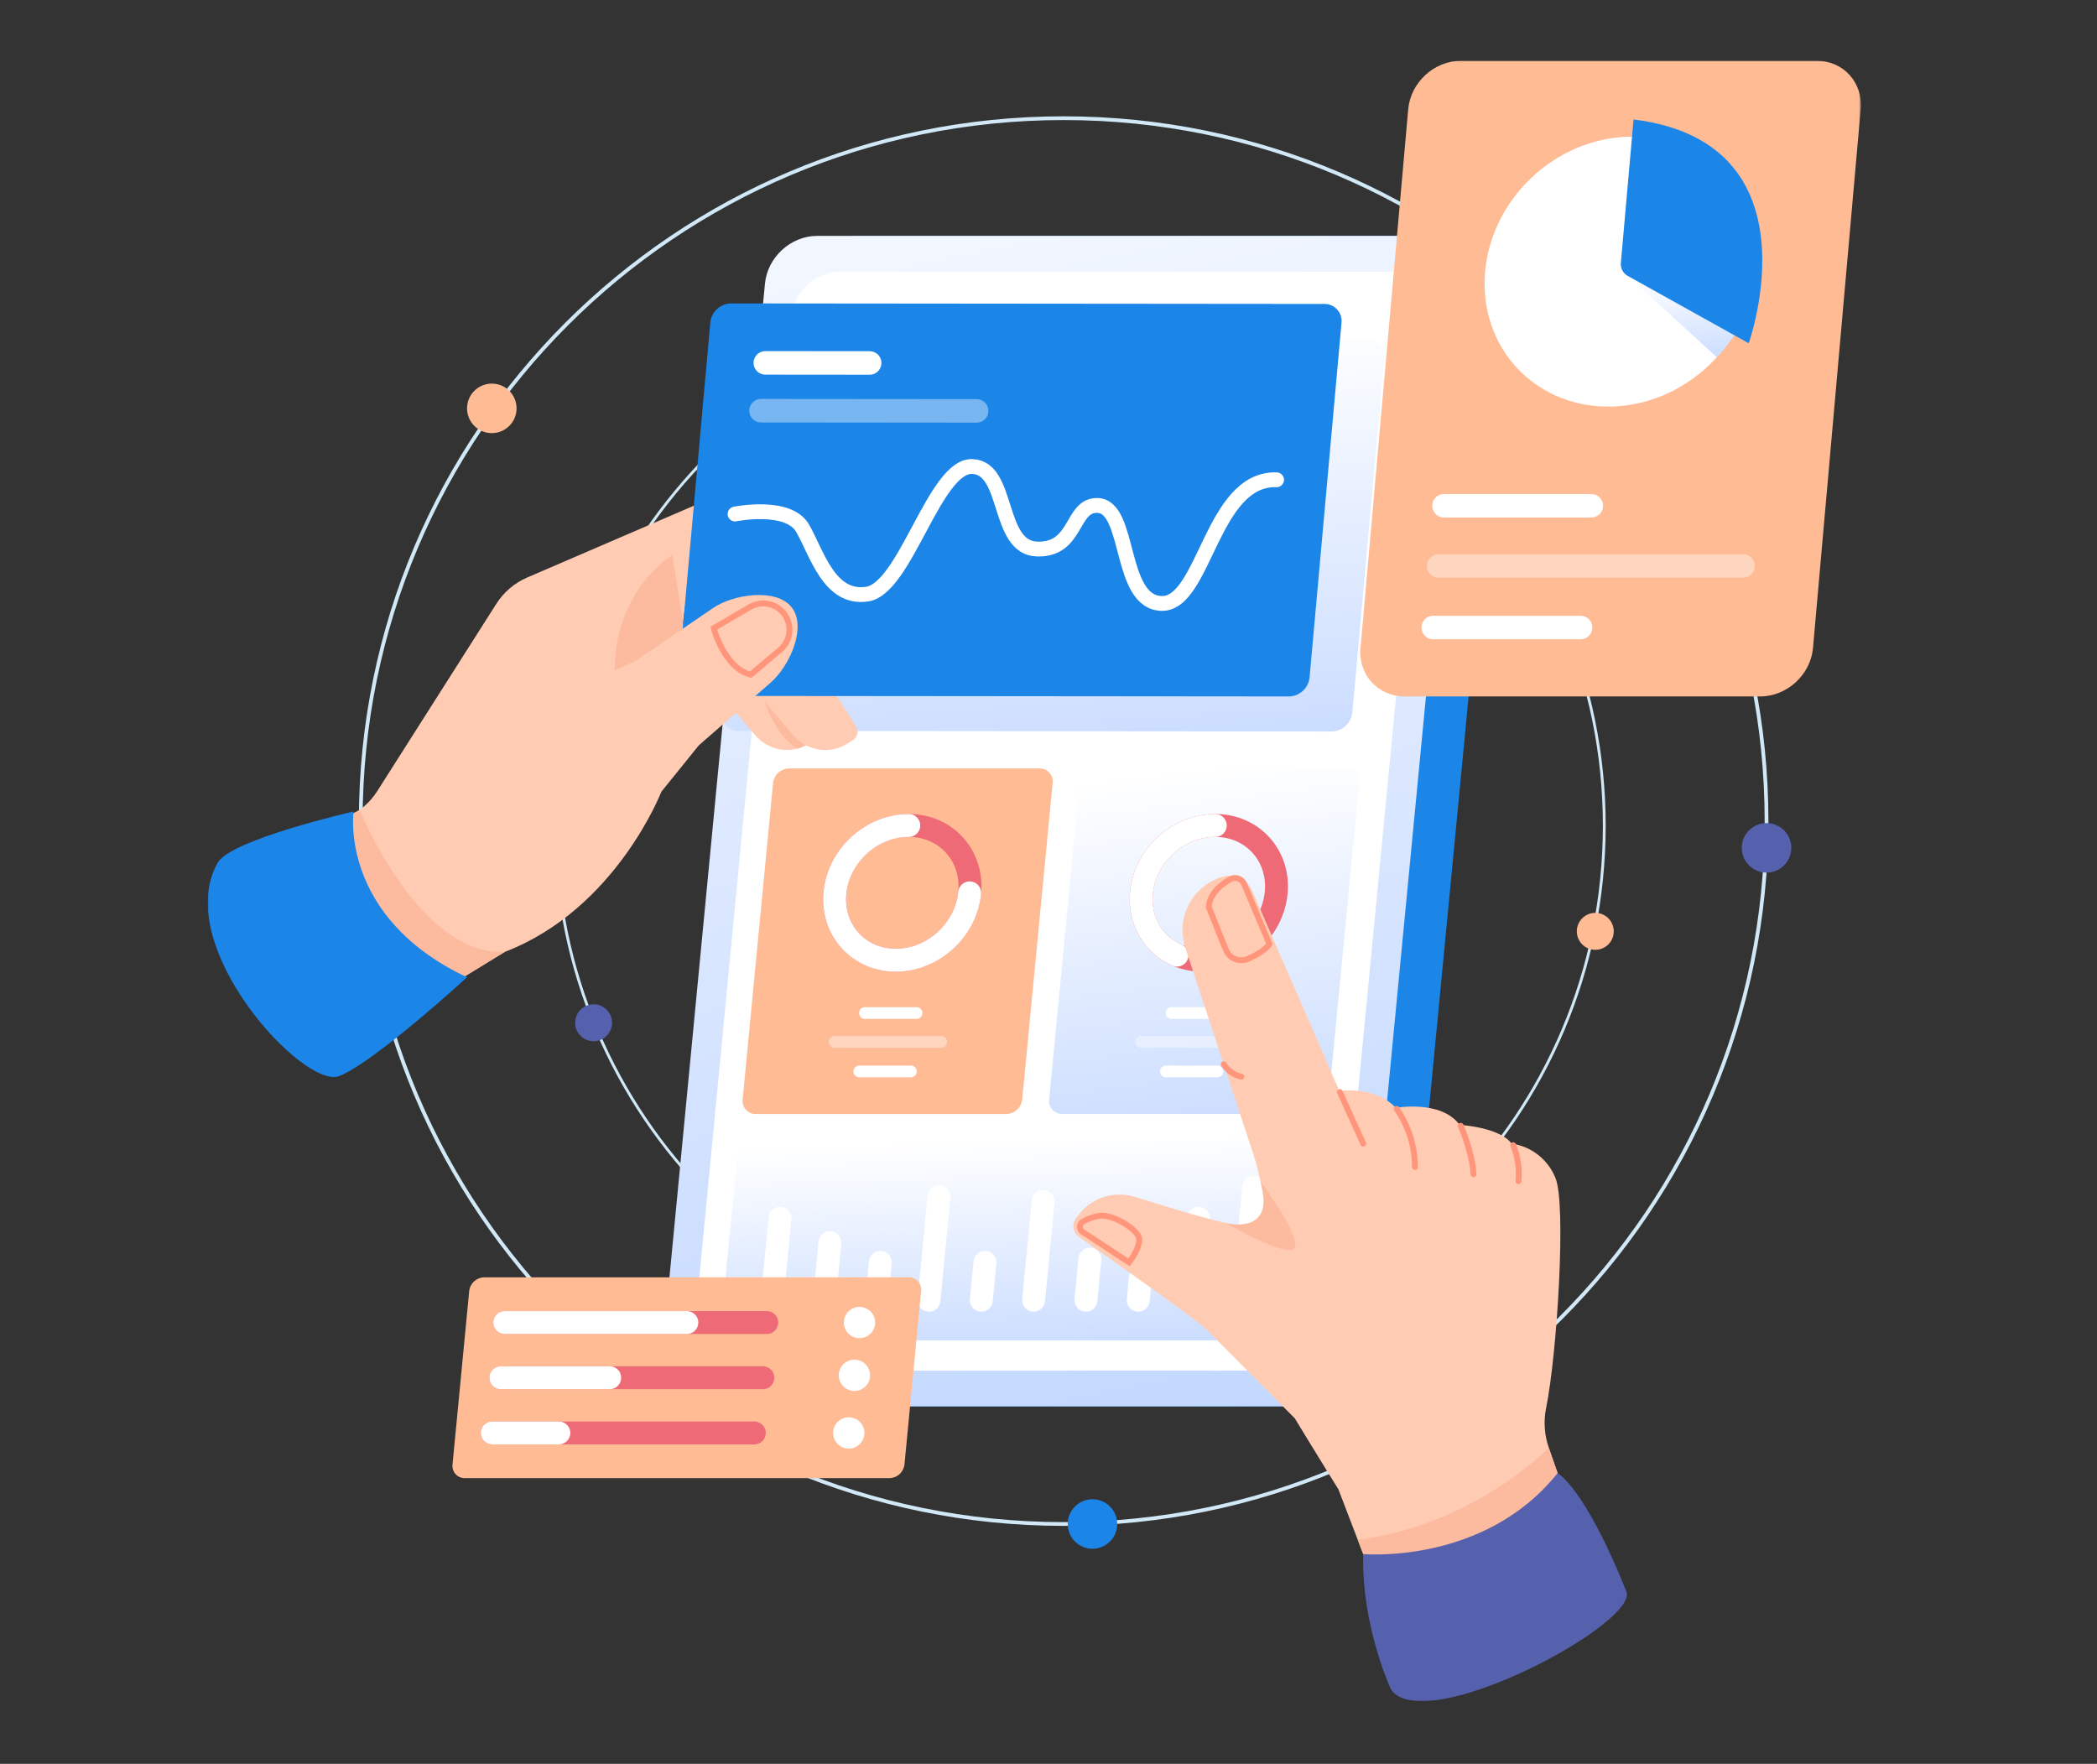 <svg width="1070" height="900" viewBox="0 0 1070 900" fill="none" xmlns="http://www.w3.org/2000/svg">
    <rect x="0" y="0" width="1070" height="900" fill="#333333" stroke="none"/>
    <style>
        @keyframes wave {
            0% {
                -webkit-transform: translateY(0);
                transform: scale(1);
            }

            50% {
                -webkit-transform: translateY(10px);
                transform: translateY(10px);
            }

            100% {
                -webkit-transform: translateY(1);
                transform: translateY(0);
            }
        }

        @keyframes wave2 {
            0% {
                -webkit-transform: translateY(10px);
                transform: translateY(10px);
            }

            50% {
                -webkit-transform: translateY(0px);
                transform: translateY(0px);
            }

            100% {
                -webkit-transform: translateY(10px);
                transform: translateY(10px);
            }
        }

        @keyframes pulse {
            0% {
                -webkit-transform: scale(1);
                transform: scale(1);
            }

            70% {
                -webkit-transform: scale(1.2);
                transform: scale(1.2);
            }

            100% {
                -webkit-transform: scale(1);
                transform: scale(1);
            }
        }

        @keyframes waveX {
            0% {
                -webkit-transform: translateX(0);
                transform: scale(1);
            }

            70% {
                -webkit-transform: translateX(10px);
                transform: translateX(10px);
            }

            100% {
                -webkit-transform: translateX(0);
                transform: translateX(0);
            }
        }

        .wavepath {
            animation: wave 3s ease-in infinite;
            -webkit-animation: wave 3s ease-in infinite;
            -webkit-transform-origin: center;
            -ms-transform-origin: center;
            transform-origin: center;
            transform-box: fill-box;
        }

        .wavepath2 {
            animation: wave2 3s ease-in infinite;
            -webkit-animation: wave2 3s ease-in infinite;
            -webkit-transform-origin: center;
            -ms-transform-origin: center;
            transform-origin: center;
            transform-box: fill-box;
        }

        .heartbeater {
            animation: pulse 3s ease-in infinite;
            -webkit-animation: pulse 3s ease-in infinite;
            -webkit-transform-origin: center;
            -ms-transform-origin: center;
            transform-origin: center;
            transform-box: fill-box;
        }

        .heartbeater2 {
            animation: pulse 6s ease-in infinite;
            -webkit-animation: pulse 6s ease-in infinite;
            -webkit-transform-origin: center;
            -ms-transform-origin: center;
            transform-origin: center;
            transform-box: fill-box;
        }

        .wavexanimations{
            animation: waveX 6s ease-in infinite;
            -webkit-animation: waveX 6s ease-in infinite;
            -webkit-transform-origin: center;
            -ms-transform-origin: center;
            transform-origin: center;
            transform-box: fill-box;
        }
    </style>
    <g clip-path="url(#clip0_214_88)">
        <g clip-path="url(#clip1_214_88)">
            <mask id="mask0_214_88" style="mask-type:luminance" maskUnits="userSpaceOnUse" x="106" y="31" width="844"
                height="838">
                <path d="M949.53 31H106V868.007H949.53V31Z" fill="white" />
            </mask>
            <g mask="url(#mask0_214_88)">
                <path
                    d="M542.725 777.623C740.807 777.623 901.38 617.046 901.38 418.963C901.38 220.881 740.807 60.304 542.725 60.304C344.643 60.304 184.065 220.881 184.065 418.963C184.065 617.046 344.643 777.623 542.725 777.623Z"
                    stroke="#D1E8F7" stroke-width="1.916" stroke-miterlimit="10" />
                <path class="heartbeater"
                    d="M250.948 221.002C257.925 221.002 263.581 215.346 263.581 208.369C263.581 201.392 257.925 195.737 250.948 195.737C243.972 195.737 238.316 201.392 238.316 208.369C238.316 215.346 243.972 221.002 250.948 221.002Z"
                    fill="#FEBB94" />
                <path class="heartbeater"
                    d="M901.38 445.255C908.36 445.255 914.02 439.6 914.02 432.623C914.02 425.646 908.36 419.99 901.38 419.99C894.41 419.99 888.75 425.646 888.75 432.623C888.75 439.6 894.41 445.255 901.38 445.255Z"
                    fill="#5661AE" />
                <path class="heartbeater"
                    d="M557.436 790.255C564.412 790.255 570.068 784.599 570.068 777.623C570.068 770.646 564.412 764.99 557.436 764.99C550.459 764.99 544.803 770.646 544.803 777.623C544.803 784.599 550.459 790.255 557.436 790.255Z"
                    fill="#1C85E8" />
                <path
                    d="M551.034 688.876C698.798 688.876 818.584 569.09 818.584 421.326C818.584 273.561 698.798 153.775 551.034 153.775C403.269 153.775 283.483 273.561 283.483 421.326C283.483 569.09 403.269 688.876 551.034 688.876Z"
                    stroke="#D1E8F7" stroke-width="1.43" stroke-miterlimit="10" />
                <path
                    d="M813.998 484.643C819.202 484.643 823.421 480.424 823.421 475.22C823.421 470.015 819.202 465.796 813.998 465.796C808.793 465.796 804.574 470.015 804.574 475.22C804.574 480.424 808.793 484.643 813.998 484.643Z"
                    fill="#FEBB94" />
                <path class="heartbeater"
                    d="M302.885 531.296C308.09 531.296 312.309 527.077 312.309 521.872C312.309 516.668 308.09 512.449 302.885 512.449C297.681 512.449 293.462 516.668 293.462 521.872C293.462 527.077 297.681 531.296 302.885 531.296Z"
                    fill="#5661AE" />
                <path
                    d="M431.189 191.289C436.394 191.289 440.613 187.07 440.613 181.865C440.613 176.661 436.394 172.442 431.189 172.442C425.985 172.442 421.766 176.661 421.766 181.865C421.766 187.07 425.985 191.289 431.189 191.289Z"
                    fill="#1C85E8" />
                <path
                    d="M690.284 717.603H381.305C367.9 717.603 358.078 706.736 359.367 693.331L412.112 144.636C413.4 131.231 425.311 120.364 438.716 120.364H747.695C761.1 120.364 770.922 131.231 769.633 144.636L716.888 693.331C715.6 706.736 703.688 717.603 690.284 717.603Z"
                    fill="#1C85E8" />
                <path
                    d="M668.508 717.603H359.529C346.125 717.603 336.303 706.736 337.591 693.331L390.336 144.636C391.625 131.231 403.536 120.364 416.941 120.364H725.92C739.324 120.364 749.146 131.231 747.858 144.636L695.113 693.331C693.824 706.736 681.913 717.603 668.508 717.603Z"
                    fill="url(#paint0_linear_214_88)" />
                <path
                    d="M656.799 699.362H374.746C362.323 699.362 353.22 689.292 354.414 676.869L403.994 161.098C405.189 148.675 416.227 138.605 428.65 138.605H710.703C723.126 138.605 732.229 148.675 731.035 161.098L681.455 676.869C680.26 689.292 669.222 699.362 656.799 699.362Z"
                    fill="white" />
                <path
                    d="M679.418 373.237L376.847 372.968C375.611 373.002 374.382 372.771 373.242 372.292C372.103 371.813 371.078 371.096 370.238 370.189C369.397 369.283 368.76 368.207 368.368 367.035C367.976 365.862 367.839 364.619 367.966 363.389L384.278 182.26C384.573 179.646 385.815 177.231 387.769 175.47C389.722 173.708 392.252 172.723 394.882 172.698L697.453 172.967C698.689 172.934 699.918 173.164 701.058 173.643C702.197 174.123 703.222 174.839 704.062 175.746C704.903 176.653 705.54 177.728 705.932 178.901C706.324 180.073 706.461 181.316 706.334 182.546L690.022 363.676C689.727 366.289 688.485 368.704 686.531 370.466C684.578 372.227 682.048 373.213 679.418 373.237Z"
                    fill="url(#paint1_linear_214_88)" />
                <path class="wavexanimations"
                    d="M669.891 568.406H542.006C541.063 568.425 540.126 568.24 539.26 567.866C538.394 567.492 537.619 566.936 536.986 566.236C536.354 565.536 535.879 564.709 535.594 563.809C535.308 562.91 535.22 561.96 535.333 561.024L550.861 399.488C551.085 397.485 552.029 395.632 553.518 394.274C555.007 392.916 556.938 392.146 558.953 392.106H686.839C687.782 392.087 688.718 392.271 689.584 392.646C690.45 393.02 691.225 393.576 691.858 394.276C692.491 394.976 692.966 395.803 693.251 396.702C693.536 397.602 693.625 398.552 693.511 399.488L677.983 561.024C677.759 563.026 676.815 564.879 675.326 566.237C673.838 567.595 671.906 568.366 669.891 568.406Z"
                    fill="url(#paint2_linear_214_88)" />
                <path
                    d="M639.403 479.294C653.826 465.549 655.395 443.785 642.909 430.685C630.422 417.584 608.609 418.107 594.187 431.852C579.765 445.598 578.195 467.361 590.682 480.462C603.168 493.563 624.981 493.04 639.403 479.294Z"
                    stroke="#EF6A77" stroke-width="11.69" stroke-miterlimit="10" />
                <path
                    d="M600.583 487.348C588.619 482.182 581.036 469.901 582.413 455.573C584.238 436.584 601.111 421.191 620.1 421.191"
                    stroke="white" stroke-width="11.69" stroke-miterlimit="10" stroke-linecap="round" />
                <path d="M597.744 516.904H624.054" stroke="white" stroke-width="5.984" stroke-miterlimit="10"
                    stroke-linecap="round" />
                <path d="M594.879 546.701H621.19" stroke="white" stroke-width="5.984" stroke-miterlimit="10"
                    stroke-linecap="round" />
                <path opacity="0.4" d="M582.296 531.634H636.67" stroke="white" stroke-width="5.984"
                    stroke-miterlimit="10" stroke-linecap="round" />
                <path
                    d="M513.495 568.406H385.61C384.667 568.425 383.73 568.24 382.864 567.866C381.999 567.492 381.223 566.936 380.59 566.236C379.958 565.536 379.483 564.709 379.198 563.809C378.912 562.91 378.824 561.96 378.937 561.024L394.465 399.488C394.689 397.485 395.633 395.632 397.122 394.274C398.611 392.916 400.542 392.146 402.557 392.106H530.443C531.386 392.087 532.322 392.271 533.188 392.646C534.054 393.02 534.829 393.576 535.462 394.276C536.095 394.976 536.57 395.803 536.855 396.702C537.14 397.602 537.229 398.552 537.115 399.488L521.587 561.024C521.363 563.026 520.419 564.879 518.93 566.237C517.442 567.595 515.51 568.366 513.495 568.406Z"
                    fill="#FEBB94" />
                <path
                    d="M483.007 479.294C497.429 465.549 498.998 443.785 486.512 430.685C474.026 417.584 452.212 418.107 437.79 431.852C423.368 445.598 421.799 467.361 434.285 480.462C446.771 493.563 468.585 493.04 483.007 479.294Z"
                    stroke="#EF6A77" stroke-width="11.69" stroke-miterlimit="10" />
                <path
                    d="M494.781 455.573C492.956 474.562 476.083 489.955 457.094 489.955C438.105 489.955 424.191 474.562 426.017 455.573C427.842 436.584 444.715 421.191 463.704 421.191"
                    stroke="white" stroke-width="11.69" stroke-miterlimit="10" stroke-linecap="round" />
                <path d="M441.348 516.904H467.658" stroke="white" stroke-width="5.984" stroke-miterlimit="10"
                    stroke-linecap="round" />
                <path d="M438.483 546.701H464.794" stroke="white" stroke-width="5.984" stroke-miterlimit="10"
                    stroke-linecap="round" />
                <path opacity="0.4" d="M425.9 531.634H480.274" stroke="white" stroke-width="5.984"
                    stroke-miterlimit="10" stroke-linecap="round" />
                <path
                    d="M659.171 683.944H374.117C373.223 683.961 372.336 683.787 371.516 683.432C370.695 683.077 369.96 682.55 369.36 681.887C368.761 681.224 368.311 680.44 368.04 679.587C367.77 678.735 367.686 677.835 367.793 676.947L376.3 588.461C376.512 586.563 377.407 584.806 378.818 583.519C380.229 582.232 382.059 581.502 383.969 581.464H669.022C669.916 581.446 670.803 581.621 671.624 581.976C672.444 582.331 673.179 582.857 673.779 583.521C674.378 584.184 674.828 584.968 675.099 585.82C675.369 586.673 675.453 587.573 675.346 588.461L666.84 676.947C666.627 678.845 665.733 680.601 664.322 681.888C662.911 683.176 661.08 683.906 659.171 683.944Z"
                    fill="url(#paint3_linear_214_88)" />
                <path d="M393.968 663.427L397.989 621.595" stroke="white" stroke-width="11.69" stroke-miterlimit="10"
                    stroke-linecap="round" />
                <path d="M423.473 634.123L420.656 663.427" stroke="white" stroke-width="11.69" stroke-miterlimit="10"
                    stroke-linecap="round" />
                <path d="M449.199 644.131L447.344 663.427" stroke="white" stroke-width="11.69" stroke-miterlimit="10"
                    stroke-linecap="round" />
                <path d="M479.098 610.724L474.032 663.427" stroke="white" stroke-width="11.69" stroke-miterlimit="10"
                    stroke-linecap="round" />
                <path d="M502.575 644.131L500.72 663.427" stroke="white" stroke-width="11.69" stroke-miterlimit="10"
                    stroke-linecap="round" />
                <path d="M532.251 613.052L527.408 663.427" stroke="white" stroke-width="11.69" stroke-miterlimit="10"
                    stroke-linecap="round" />
                <path d="M556.107 642.511L554.096 663.427" stroke="white" stroke-width="11.69" stroke-miterlimit="10"
                    stroke-linecap="round" />
                <path d="M581.855 652.285L580.784 663.427" stroke="white" stroke-width="11.69" stroke-miterlimit="10"
                    stroke-linecap="round" />
                <path d="M611.493 621.595L607.472 663.427" stroke="white" stroke-width="11.69" stroke-miterlimit="10"
                    stroke-linecap="round" />
                <path d="M639.712 605.667L634.16 663.427" stroke="white" stroke-width="11.69" stroke-miterlimit="10"
                    stroke-linecap="round" />
                <path
                    d="M401.355 345.462L417.375 370.557C418.098 371.69 418.344 373.062 418.06 374.375C417.775 375.689 416.984 376.836 415.857 377.569L413.268 379.251C408.934 382.067 403.725 383.214 398.609 382.479C393.493 381.743 388.818 379.175 385.453 375.251L364.194 350.46L401.355 345.462Z"
                    fill="#FFCCB3" />
                <path
                    d="M389.131 355.119C389.131 355.119 395.063 375.487 406.98 382.021C410.074 380.823 413.047 379.332 415.857 377.569L402.494 355.119"
                    fill="#FCBA9F" />
                <path
                    d="M115.064 446.715L177.989 416.56C183.918 413.719 188.931 409.271 192.459 403.723L253.247 308.099C257.031 302.146 262.52 297.469 268.999 294.678L356.552 256.958L337.808 398.707L337.478 403.943C337.478 403.943 314.321 463.919 257.563 485.708L166.818 541.211L115.064 446.715Z"
                    fill="#FFCCB3" />
                <path
                    d="M183.543 413.233C183.543 413.233 213.309 487.529 257.563 485.708L229.308 502.99C229.308 502.99 133.405 485.2 169.304 420.575L183.543 413.233Z"
                    fill="#FCBA9F" />
                <path d="M343 283.191C343 283.191 312.044 301.949 313.686 345.462L350.861 331.57L343 283.191Z"
                    fill="#FCBA9F" />
                <path
                    d="M420.764 345.462L436.784 370.557C437.507 371.69 437.753 373.062 437.469 374.375C437.185 375.689 436.393 376.836 435.266 377.569L432.677 379.251C428.343 382.067 423.134 383.214 418.018 382.479C412.902 381.743 408.227 379.175 404.862 375.251L383.604 350.46L420.764 345.462Z"
                    fill="#FFCCB3" />
                <path class="wavepath2"
                    d="M657.596 355.358L355.025 355.089C353.789 355.122 352.56 354.892 351.421 354.412C350.281 353.933 349.257 353.216 348.416 352.31C347.575 351.403 346.938 350.328 346.546 349.155C346.154 347.982 346.017 346.74 346.144 345.51L362.456 164.38C362.752 161.766 363.993 159.351 365.947 157.59C367.9 155.829 370.43 154.843 373.061 154.818L675.631 155.088C676.867 155.054 678.096 155.285 679.236 155.764C680.375 156.243 681.4 156.96 682.24 157.866C683.081 158.773 683.718 159.849 684.11 161.021C684.502 162.194 684.639 163.437 684.513 164.666L668.201 345.796C667.905 348.41 666.663 350.825 664.71 352.586C662.756 354.347 660.226 355.333 657.596 355.358Z"
                    fill="#1C85E8" />
                <path
                    d="M375.058 262.275C375.058 262.275 402.218 256.782 409.528 269.527C416.837 282.271 423.14 306.205 442.588 303.12C462.036 300.034 476.923 237.46 496.042 238.031C515.162 238.602 508.421 279.584 529.232 280.156C550.042 280.728 546.341 257.264 560.211 257.918C577.036 258.711 570.764 307.331 592.702 307.904C614.64 308.477 618.22 243.682 651.384 244.819"
                    stroke="white" stroke-width="7.565" stroke-miterlimit="10" stroke-linecap="round" />
                <path d="M390.506 185.154L443.739 185.201" stroke="white" stroke-width="11.999" stroke-miterlimit="10"
                    stroke-linecap="round" />
                <path opacity="0.4" d="M388.308 209.556L498.318 209.654" stroke="white" stroke-width="11.999"
                    stroke-miterlimit="10" stroke-linecap="round" />
                <path
                    d="M285.307 354.46L324.121 337.363L363.814 310.268C374.253 303.143 396.053 299.933 403.901 309.839C411.884 319.915 402.917 339.847 393.235 348.302L356.552 380.335L337.477 403.943L285.307 354.46Z"
                    fill="#FFCCB3" />
                <path
                    d="M364.194 320.557C364.194 320.557 369.434 340.763 383.02 344.259L397.43 332.085C398.891 330.997 400.115 329.623 401.028 328.047C401.941 326.47 402.523 324.724 402.739 322.916C402.955 321.107 402.801 319.273 402.285 317.526C401.769 315.779 400.903 314.155 399.739 312.754C397.706 310.306 394.87 308.66 391.736 308.11C388.602 307.561 385.374 308.143 382.63 309.753L364.194 320.557Z"
                    stroke="#FF967C" stroke-width="3" stroke-linecap="round" />
                <path
                    d="M180.38 414.062C180.38 414.062 172.858 467.857 238.316 498.66C238.316 498.66 191.294 541.794 173.165 549.047C155.037 556.299 86.924 482.182 111.15 440.114C117.944 428.317 180.38 414.062 180.38 414.062Z"
                    fill="#1C85E8" />
                <!-- <path
                    d="M428.401 357.425C428.401 357.425 402.888 357.945 394.007 362.593L387.597 355.118L426.929 355.119L428.401 357.425Z"
                    fill="#FCBA9F" /> -->
                <path class="wavepath"
                    d="M898.16 355.358H716.755C703.09 355.358 692.993 344.28 694.203 330.615L718.542 55.742C719.752 42.078 731.81 31 745.475 31H926.88C940.55 31 950.64 42.078 949.43 55.742L925.09 330.615C923.88 344.28 911.82 355.358 898.16 355.358Z"
                    fill="#FEBB94" />
                <path
                    d="M872.19 186.209C900.92 158.728 903.81 115.137 878.66 88.846C853.507 62.555 809.831 63.519 781.106 91C752.382 118.481 749.486 162.072 774.639 188.363C799.792 214.655 843.469 213.69 872.19 186.209Z"
                    fill="white" />
                <path d="M830.493 140.744L876.03 182.276C876.03 182.276 886.39 171.141 889.48 163.183L830.493 140.744Z"
                    fill="url(#paint4_linear_214_88)" />
                <path
                    d="M833.525 60.963L827.054 134.04C826.91 135.371 827.159 136.715 827.77 137.907C828.381 139.098 829.328 140.084 830.493 140.744L892.28 175.142C892.28 175.142 928.97 72.783 833.525 60.963Z"
                    fill="#1C85E8" />
                <path d="M736.814 258.069H811.966" stroke="white" stroke-width="12" stroke-miterlimit="10"
                    stroke-linecap="round" />
                <path d="M731.313 320.201H806.465" stroke="white" stroke-width="12" stroke-miterlimit="10"
                    stroke-linecap="round" />
                <path opacity="0.4" d="M734.095 288.784H889.4" stroke="white" stroke-width="12" stroke-miterlimit="10"
                    stroke-linecap="round" />
                <path
                    d="M675.065 557.855C675.065 557.855 699.29 551.394 712.183 565.277C712.183 565.277 735.357 561.069 744.779 573.961C744.779 573.961 765.324 575.151 771.274 583.531C776.222 584.214 780.901 586.195 784.834 589.274C788.767 592.352 791.815 596.418 793.666 601.057C799.284 614.298 794.519 690.849 788.935 718.28C787.539 725.141 788.017 732.251 790.32 738.863L804.524 779.682L706.247 820.765L682.915 759.909C682.915 759.909 654.514 714.268 650.456 706.153C646.399 698.039 653.276 630.706 639.425 588.643L675.065 557.855Z"
                    fill="#FFCCB3" />
                <path
                    d="M695.591 792.971L692.756 785.576C692.756 785.576 743.751 782.316 790.32 738.863L794.774 751.663C794.774 751.663 789.022 778.103 762.834 790.564C736.645 803.026 695.591 792.971 695.591 792.971Z"
                    fill="#FCBA9F" />
                <path
                    d="M695.591 792.971C695.591 792.971 757.318 798.593 794.774 751.663C794.774 751.663 808.603 758.913 829.838 811.994C836.36 828.298 727.451 886.345 709.842 862.216C709.842 862.216 694.64 830.059 695.591 792.971Z"
                    fill="#5661AE" />
                <path
                    d="M645.465 614.035C645.465 614.035 643.336 625.331 633.269 625.332C626.701 625.332 598.232 616.731 579.23 610.751C574.06 609.124 568.514 609.124 563.344 610.751C558.174 612.378 553.628 615.554 550.322 619.848L549.167 621.348C548.593 622.091 548.177 622.943 547.942 623.853C547.707 624.762 547.66 625.709 547.802 626.637C547.944 627.565 548.273 628.455 548.769 629.252C549.265 630.05 549.918 630.738 550.688 631.275C566.775 642.506 610.216 672.988 615.772 678.544C622.61 685.381 660.685 723.713 660.685 723.713L645.465 614.035Z"
                    fill="#FFCCB3" />
                <path
                    d="M643.154 602.717C643.154 602.717 663.731 630.569 660.685 636.666C657.639 642.763 625.732 624.122 625.732 624.122C625.732 624.122 651.479 630.745 643.154 602.717Z"
                    fill="#FCBA9F" />
                <path
                    d="M639.425 588.643L604.8 483.495C603.613 479.888 603.161 476.079 603.473 472.294C603.785 468.51 604.854 464.826 606.616 461.463C608.378 458.099 610.798 455.123 613.731 452.712C616.665 450.301 620.053 448.503 623.694 447.426C626.675 446.545 629.874 446.783 632.691 448.097C635.508 449.411 637.747 451.709 638.986 454.559L687.561 566.218L639.425 588.643Z"
                    fill="#FFCCB3" />
                <path
                    d="M624.41 543.045C625.391 544.657 626.695 546.049 628.239 547.133C629.784 548.218 631.535 548.971 633.385 549.347"
                    stroke="#FF967C" stroke-width="3" stroke-linecap="round" />
                <path
                    d="M636.868 489.217C641.081 487.35 645.728 484.741 647.727 481.696L634.834 451.083C634.558 450.423 634.145 449.83 633.622 449.342C633.099 448.854 632.479 448.483 631.802 448.253C631.125 448.023 630.407 447.94 629.695 448.009C628.983 448.078 628.294 448.297 627.674 448.652C623.086 451.3 617.03 456.078 616.795 462.938L625.515 484.638C625.943 485.698 626.58 486.66 627.388 487.468C628.196 488.276 629.159 488.913 630.218 489.34C631.278 489.768 632.413 489.977 633.556 489.956C634.698 489.935 635.825 489.683 636.868 489.217Z"
                    stroke="#FF967C" stroke-width="3" stroke-linecap="round" />
                <path d="M683.654 557.236L695.591 583.531" stroke="#FF967C" stroke-width="3" stroke-linecap="round" />
                <path d="M712.66 565.815C718.726 574.511 721.977 584.86 721.974 595.464" stroke="#FF967C"
                    stroke-width="3" stroke-linecap="round" />
                <path d="M745.349 574.453C745.349 574.453 751.358 588.234 751.854 599.132" stroke="#FF967C"
                    stroke-width="3" stroke-linecap="round" />
                <path d="M772.115 584.349C774.482 590.164 775.4 596.468 774.789 602.717" stroke="#FF967C"
                    stroke-width="3" stroke-linecap="round" />
                <path
                    d="M576.113 644.131C576.113 644.131 583.223 635.101 580.784 630.572C578.345 626.043 567.496 619.638 561.226 620.335C558.234 620.786 555.347 621.769 552.703 623.239C552.222 623.49 551.816 623.863 551.524 624.321C551.232 624.778 551.064 625.303 551.037 625.845C551.011 626.387 551.126 626.927 551.372 627.41C551.619 627.894 551.987 628.305 552.441 628.602L576.113 644.131Z"
                    stroke="#FF967C" stroke-width="3" stroke-linecap="round" />
                <path class="heartbeater2"
                    d="M453.842 754.234H237.227C236.333 754.251 235.446 754.077 234.625 753.722C233.804 753.367 233.069 752.84 232.47 752.177C231.87 751.514 231.42 750.729 231.15 749.877C230.879 749.025 230.795 748.125 230.903 747.237L239.409 658.75C239.621 656.852 240.516 655.096 241.927 653.809C243.338 652.522 245.168 651.792 247.078 651.754H463.694C464.588 651.736 465.475 651.911 466.295 652.266C467.116 652.62 467.851 653.147 468.451 653.81C469.05 654.474 469.5 655.258 469.771 656.11C470.041 656.963 470.125 657.863 470.018 658.75L461.512 747.237C461.299 749.135 460.404 750.891 458.993 752.178C457.583 753.465 455.752 754.196 453.842 754.234Z"
                    fill="#FEBB94" />
                <path d="M257.563 674.83H391.246" stroke="#EF6A77" stroke-width="11.69" stroke-miterlimit="10"
                    stroke-linecap="round" />
                <path d="M257.563 674.83H350.46" stroke="white" stroke-width="11.69" stroke-miterlimit="10"
                    stroke-linecap="round" />
                <path d="M255.563 702.994H389.246" stroke="#EF6A77" stroke-width="11.69" stroke-miterlimit="10"
                    stroke-linecap="round" />
                <path d="M255.563 702.994H311.103" stroke="white" stroke-width="11.69" stroke-miterlimit="10"
                    stroke-linecap="round" />
                <path d="M251.192 731.158H384.875" stroke="#EF6A77" stroke-width="11.69" stroke-miterlimit="10"
                    stroke-linecap="round" />
                <path d="M251.192 731.158H285.157" stroke="white" stroke-width="11.69" stroke-miterlimit="10"
                    stroke-linecap="round" />
                <path
                    d="M438.567 682.817C442.979 682.817 446.555 679.241 446.555 674.83C446.555 670.418 442.979 666.842 438.567 666.842C434.156 666.842 430.58 670.418 430.58 674.83C430.58 679.241 434.156 682.817 438.567 682.817Z"
                    fill="white" />
                <path
                    d="M435.977 709.749C440.389 709.749 443.965 706.173 443.965 701.762C443.965 697.35 440.389 693.774 435.977 693.774C431.565 693.774 427.989 697.35 427.989 701.762C427.989 706.173 431.565 709.749 435.977 709.749Z"
                    fill="white" />
                <path
                    d="M433.086 739.146C437.497 739.146 441.074 735.569 441.074 731.158C441.074 726.746 437.497 723.17 433.086 723.17C428.674 723.17 425.098 726.746 425.098 731.158C425.098 735.569 428.674 739.146 433.086 739.146Z"
                    fill="white" />
            </g>
        </g>
    </g>
    <defs>
        <linearGradient id="paint0_linear_214_88" x1="495.203" y1="-69.663" x2="779.04" y2="1352.72"
            gradientUnits="userSpaceOnUse">
            <stop stop-color="white" />
            <stop offset="1" stop-color="#94B9FF" />
        </linearGradient>
        <linearGradient id="paint1_linear_214_88" x1="528.724" y1="172.221" x2="556.245" y2="600.637"
            gradientUnits="userSpaceOnUse">
            <stop stop-color="white" />
            <stop offset="1" stop-color="#94B9FF" />
        </linearGradient>
        <linearGradient id="paint2_linear_214_88" x1="610.482" y1="391.685" x2="655.499" y2="764.442"
            gradientUnits="userSpaceOnUse">
            <stop stop-color="white" />
            <stop offset="1" stop-color="#94B9FF" />
        </linearGradient>
        <linearGradient id="paint3_linear_214_88" x1="513.911" y1="581.219" x2="521.84" y2="800.771"
            gradientUnits="userSpaceOnUse">
            <stop stop-color="white" />
            <stop offset="1" stop-color="#94B9FF" />
        </linearGradient>
        <linearGradient id="paint4_linear_214_88" x1="858.516" y1="140.645" x2="865.28" y2="229.221"
            gradientUnits="userSpaceOnUse">
            <stop stop-color="white" />
            <stop offset="1" stop-color="#94B9FF" />
        </linearGradient>
        <clipPath id="clip0_214_88">
            <rect width="1070" height="900" fill="white" />
        </clipPath>
        <clipPath id="clip1_214_88">
            <rect width="1440" height="1024" fill="white" transform="translate(-139 -62)" />
        </clipPath>
    </defs>
</svg>